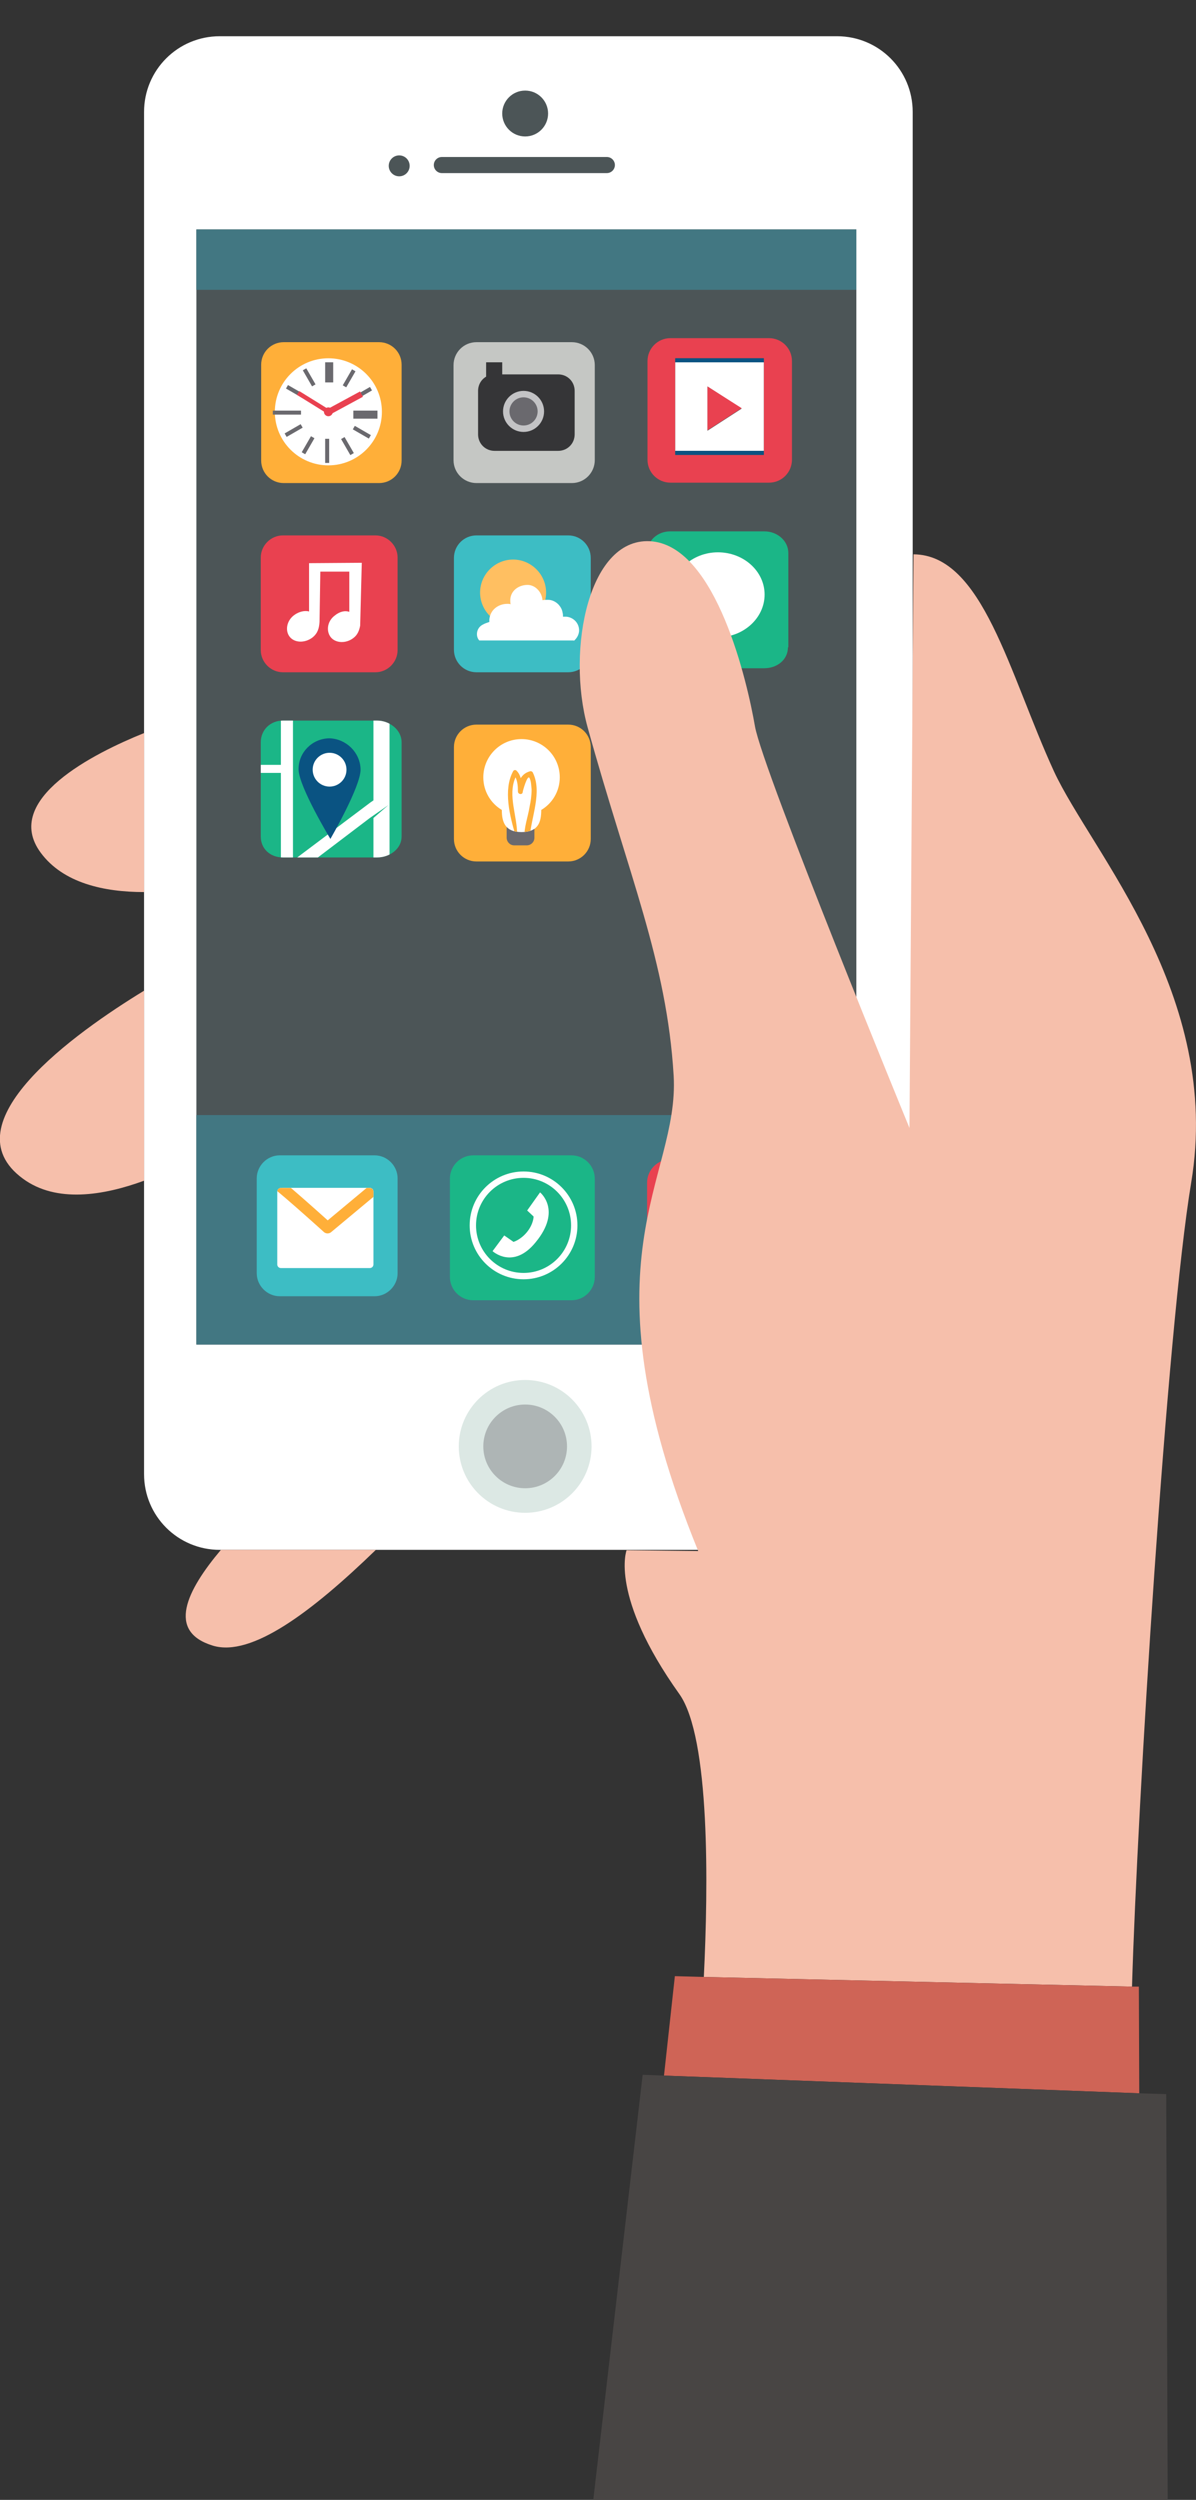 <?xml version="1.0" encoding="utf-8"?>
<!-- Generator: Adobe Illustrator 19.0.0, SVG Export Plug-In . SVG Version: 6.00 Build 0)  -->
<!DOCTYPE svg PUBLIC "-//W3C//DTD SVG 1.1//EN" "http://www.w3.org/Graphics/SVG/1.1/DTD/svg11.dtd">
<svg version="1.1" xmlns="http://www.w3.org/2000/svg" xmlns:xlink="http://www.w3.org/1999/xlink" x="0px" y="0px"
	 viewBox="0 0 297.2 621" enable-background="new 0 0 297.2 621" xml:space="preserve">
<rect x="0" y="0" width="297.2" height="621" fill="#333333" stroke="none"/>
<g id="Background" display="none">
</g>
<g id="Objects">
	<g>
		<g>
			<g>
				<g>
					<g>
						<path fill="#FFFFFF" d="M208,9H54.6c-10.4,0-18.8,8.4-18.8,18.8v154.3v39.5v24.5v47.2v72.9c0,10.4,8.4,18.8,18.8,18.8h0.3
							h38.6H208c10.4,0,18.8-8.4,18.8-18.8V27.8C226.8,17.4,218.4,9,208,9z"/>
						<g>
							<g>
								<circle opacity="0.4" fill="#A8C5BD" cx="130.5" cy="359.3" r="16.5"/>
							</g>
							<circle opacity="0.4" fill="#6A696E" cx="130.5" cy="359.3" r="10.4"/>
						</g>
						<g>
							<path fill="#4C5557" d="M152.8,41c0,1.1-0.9,2-2,2h-41c-1.1,0-2-0.9-2-2l0,0c0-1.1,0.9-2,2-2h41
								C151.9,39,152.8,39.9,152.8,41L152.8,41z"/>
							<circle fill="#4C5557" cx="130.5" cy="28.2" r="5.7"/>
							<circle fill="#4C5557" cx="99.2" cy="41.2" r="2.6"/>
						</g>
						<g>
							<g>
								<rect x="48.8" y="57" fill="#4C5557" width="164" height="277"/>
								<rect x="48.8" y="277" fill="#427782" width="164" height="57"/>
								<rect x="48.8" y="57" fill="#427782" width="164" height="15"/>
							</g>
							<g>
								<g>
									<path fill="#E94150" d="M196.8,318.2c0,3.2-2.6,5.8-5.8,5.8h-24.4c-3.2,0-5.8-2.6-5.8-5.8v-24.4c0-3.2,2.6-5.8,5.8-5.8H191
										c3.2,0,5.8,2.6,5.8,5.8V318.2z"/>
									<path fill="#FFFFFF" d="M187.3,295.2l-14.5,0.1v12.6c-1-0.3-1.9,0-3.1,1c-1.9,1.5-2,4.1-0.8,5.7c1.3,1.6,4.1,1.7,6,0.2
										c1.5-1.2,1.9-3.2,1.9-4.8l0.3-13.9h7.7v12c-2-0.4-2.5-0.1-3.8,0.9c-1.9,1.5-2.3,4.1-1.1,5.7c1.3,1.6,3.9,1.7,5.9,0.2
										c1.1-0.9,1.3-2.1,1.4-3.2L187.3,295.2z"/>
								</g>
								<g>
									<path fill="#1BB687" d="M147.8,317.2c0,3.2-2.6,5.8-5.8,5.8h-24.4c-3.2,0-5.8-2.6-5.8-5.8v-24.4c0-3.2,2.6-5.8,5.8-5.8H142
										c3.2,0,5.8,2.6,5.8,5.8V317.2z"/>
									<g>
										<path fill="#FFFFFF" d="M132.6,302.2c0,0,0,1.8-1.6,3.8c-1.6,2-3.4,2.5-3.4,2.5l-2.3-1.6l-2.9,3.9c0,0,5.1,4.7,10.7-2.2
											c6.6-8,1.1-12.4,1.1-12.4l-3.2,4.5L132.6,302.2z"/>
										<circle fill="none" stroke="#FFFFFF" stroke-width="1.579" stroke-miterlimit="10" cx="130.1" cy="304.4" r="12.6"/>
									</g>
								</g>
								<g>
									<path fill="#3DBDC4" d="M98.8,316.3c0,3.1-2.6,5.7-5.7,5.7H69.5c-3.1,0-5.7-2.6-5.7-5.7v-23.6c0-3.1,2.6-5.7,5.7-5.7h23.6
										c3.1,0,5.7,2.6,5.7,5.7V316.3z"/>
									<g>
										<defs>
											<path id="XMLID_3_" d="M92.8,314.1c0,0.5-0.4,0.9-0.9,0.9H69.8c-0.5,0-0.9-0.4-0.9-0.9v-18.1c0-0.5,0.4-0.9,0.9-0.9h22.1
												c0.5,0,0.9,0.4,0.9,0.9V314.1z"/>
										</defs>
										<use xlink:href="#XMLID_3_"  overflow="visible" fill="#FFFFFF"/>
										<clipPath id="XMLID_2_">
											<use xlink:href="#XMLID_3_"  overflow="visible"/>
										</clipPath>
										
											<path clip-path="url(#XMLID_2_)" fill="#FFFFFF" stroke="#FFAF39" stroke-width="2.79" stroke-linecap="round" stroke-linejoin="round" stroke-miterlimit="10" d="
											M66.8,292.6c0.9,0,14.6,12.4,14.6,12.4l15.6-13"/>
									</g>
								</g>
							</g>
							<g>
								<g>
									<path fill="#FFAF39" d="M99.8,114.4c0,3.1-2.5,5.6-5.6,5.6H70.5c-3.1,0-5.6-2.5-5.6-5.6V90.6c0-3.1,2.5-5.6,5.6-5.6h23.7
										c3.1,0,5.6,2.5,5.6,5.6V114.4z"/>
									<circle fill="#FFFFFF" cx="81.6" cy="102.3" r="13.3"/>
									<circle fill="#E94150" cx="81.6" cy="102.3" r="1.1"/>
									<g>
										<rect x="80.8" y="90" fill="#6A696E" width="2" height="5"/>
										
											<rect x="76.4" y="91.4" transform="matrix(0.866 -0.499 0.499 0.866 -36.524 50.967)" fill="#6A696E" width="1" height="4.6"/>
										
											<rect x="72.8" y="94.9" transform="matrix(0.5 -0.866 0.866 0.5 -47.519 112.113)" fill="#6A696E" width="1" height="4.6"/>
										<rect x="67.8" y="102" fill="#6A696E" width="7" height="1"/>
										
											<rect x="72.5" y="104.6" transform="matrix(-0.5 -0.866 0.866 -0.5 16.895 223.62)" fill="#6A696E" width="1" height="4.6"/>
										
											<rect x="76" y="108.3" transform="matrix(-0.866 -0.5 0.5 -0.866 87.507 244.633)" fill="#6A696E" width="1" height="4.6"/>
										<rect x="80.8" y="109" fill="#6A696E" width="1" height="6"/>
										
											<rect x="85.7" y="108.5" transform="matrix(-0.866 0.5 -0.5 -0.866 216.39 163.662)" fill="#6A696E" width="1" height="4.6"/>
										
											<rect x="89.4" y="105.1" transform="matrix(-0.5 0.866 -0.866 -0.5 227.872 83.218)" fill="#6A696E" width="1" height="4.6"/>
										<rect x="87.8" y="102" fill="#6A696E" width="6" height="2"/>
										
											<rect x="89.7" y="95.3" transform="matrix(0.501 0.866 -0.866 0.501 129.525 -29.304)" fill="#6A696E" width="1" height="4.6"/>
										
											<rect x="86.2" y="91.7" transform="matrix(0.866 0.5 -0.5 0.866 58.672 -30.775)" fill="#6A696E" width="1" height="4.6"/>
									</g>
									
										<rect x="84.8" y="95.3" transform="matrix(-0.476 -0.879 0.879 -0.476 38.259 223.078)" fill="#E94150" width="1.5" height="9.7"/>
									
										<rect x="77.7" y="95.3" transform="matrix(0.527 -0.85 0.85 0.527 -48.165 113.907)" fill="#E94150" width="1.1" height="9.7"/>
								</g>
								<g>
									<g>
										<defs>
											<path id="XMLID_4_" d="M99.8,207.8c0,3.1-3,5.2-6.1,5.2H70.3c-3.1,0-5.5-2.1-5.5-5.2v-23.4c0-3.1,2.4-5.4,5.5-5.4h23.4
												c3.1,0,6.1,2.3,6.1,5.4V207.8z"/>
										</defs>
										<use xlink:href="#XMLID_4_"  overflow="visible" fill="#1BB687"/>
										<clipPath id="XMLID_7_">
											<use xlink:href="#XMLID_4_"  overflow="visible"/>
										</clipPath>
										<polygon clip-path="url(#XMLID_7_)" fill="#FFFFFF" points="92.8,171 92.8,199.3 94.6,197.6 92.1,199.3 72.8,213.8 
											72.8,164 69.8,164 69.8,190 60.8,190 60.8,192 69.8,192 69.8,216.1 59,224.4 60.9,226.8 69.8,220 69.8,220 72.8,220 
											72.8,217.7 91.9,203.2 96.5,200 92.8,203.2 92.8,222 96.8,222 96.8,171 										"/>
									</g>
									<g>
										<path fill="#0A5382" d="M89.6,191.1c0.1,4.2-7.5,17.3-7.5,17.3s-7.8-12.9-7.9-17.2c-0.1-4.2,3.3-7.7,7.6-7.8
											C86,183.5,89.5,186.9,89.6,191.1z"/>
										<circle fill="#FFFFFF" cx="81.9" cy="191.2" r="4.2"/>
									</g>
								</g>
								<g>
									<g>
										<defs>
											<path id="XMLID_6_" d="M195.8,160.8c0,3.1-2.7,5.2-5.9,5.2h-23.4c-3.1,0-5.7-2.1-5.7-5.2v-23.4c0-3.1,2.6-5.4,5.7-5.4
												H190c3.1,0,5.9,2.3,5.9,5.4V160.8z"/>
										</defs>
										<use xlink:href="#XMLID_6_"  overflow="visible" fill="#1BB687"/>
										<clipPath id="XMLID_8_">
											<use xlink:href="#XMLID_6_"  overflow="visible"/>
										</clipPath>
									</g>
									<g>
										<path fill="#FFFFFF" d="M190,147.7c0,5.8-5.2,10.6-11.6,10.6c-3,0-5.6-1-7.7-2.6c-2.4-1.9-3.9-4.8-3.9-7.9
											c0-5.8,5.2-10.6,11.6-10.6C184.8,137.2,190,141.9,190,147.7z"/>
										<path fill="#FFFFFF" d="M172.4,152.2c0,0-2.4,7-5.7,7.6c-3.3,0.6,9.3,0.3,11.1-4.5"/>
									</g>
								</g>
								<g>
									<path fill="#C5C7C4" d="M147.8,114.3c0,3.1-2.5,5.7-5.7,5.7h-23.7c-3.1,0-5.7-2.5-5.7-5.7V90.7c0-3.1,2.5-5.7,5.7-5.7h23.7
										c3.1,0,5.7,2.5,5.7,5.7V114.3z"/>
									<path fill="#353537" d="M142.8,107.9c0,2.3-1.8,4.1-4.1,4.1h-15.8c-2.3,0-4.1-1.8-4.1-4.1V97.1c0-2.3,1.8-4.1,4.1-4.1h15.8
										c2.3,0,4.1,1.8,4.1,4.1V107.9z"/>
									<circle fill="#C3C3C5" cx="130.1" cy="102.2" r="5.1"/>
									<circle fill="#6A696E" cx="130.1" cy="102.2" r="3.5"/>
									<rect x="120.8" y="90" fill="#353537" width="4" height="5"/>
								</g>
								<g>
									<path fill="#E94150" d="M98.8,161.5c0,3-2.5,5.5-5.5,5.5h-23c-3,0-5.5-2.5-5.5-5.5v-23c0-3,2.5-5.5,5.5-5.5h23
										c3,0,5.5,2.5,5.5,5.5V161.5z"/>
									<path fill="#FFFFFF" d="M89.9,139.8l-13.1,0.1v12c-1-0.3-2.5,0-3.7,0.9c-1.9,1.4-2.3,3.9-1.1,5.4c1.2,1.5,3.7,1.6,5.6,0.2
										c1.4-1.1,1.7-2.4,1.8-3.9l0.2-12.5h7.2v10c-1-0.4-2.4-0.1-3.6,0.9c-1.9,1.4-2.2,3.9-1,5.4c1.2,1.5,3.8,1.6,5.6,0.2
										c1.1-0.8,1.5-2,1.7-3.1L89.9,139.8z"/>
								</g>
								<g>
									<path fill="#3DBDC4" d="M146.8,161.4c0,3.1-2.5,5.6-5.6,5.6h-22.8c-3.1,0-5.6-2.5-5.6-5.6v-22.8c0-3.1,2.5-5.6,5.6-5.6
										h22.8c3.1,0,5.6,2.5,5.6,5.6V161.4z"/>
									<g>
										<path fill="#FFBF61" d="M135.7,147.2c0,4.5-3.7,8.2-8.2,8.2c-4.5,0-8.2-3.7-8.2-8.2c0-4.5,3.7-8.2,8.2-8.2
											C132,139,135.7,142.7,135.7,147.2z"/>
										<path fill="#FFFFFF" d="M142.6,159.2c0.7-0.6,1.2-1.4,1.3-2.4c0.1-1.9-1.3-3.4-3.1-3.6c-0.3,0-0.6,0-0.9,0
											c0-0.3,0-0.7-0.1-1c-0.1-0.7-0.4-1.3-0.9-1.9c-0.7-0.8-1.7-1.3-2.7-1.3c-0.5,0-0.9,0-1.4,0.1c-0.1-1.9-1.7-3.8-3.7-3.8
											c-2.2,0-4.2,1.4-4.3,3.7c0,0.4,0,0.8,0.1,1.1c-0.3-0.1-0.5-0.1-0.8-0.1c-2.3,0-4.3,1.5-4.5,3.9c0,0.2,0,0.4,0,0.6
											c-0.6,0.2-1.2,0.4-1.7,0.7c-1.5,0.8-1.8,2.8-0.8,3.9H142.6z"/>
									</g>
								</g>
								<g>
									<path fill="#FFAF39" d="M146.8,208.4c0,3.1-2.5,5.6-5.6,5.6h-22.8c-3.1,0-5.6-2.5-5.6-5.6v-22.8c0-3.1,2.5-5.6,5.6-5.6
										h22.8c3.1,0,5.6,2.5,5.6,5.6V208.4z"/>
									<path fill="#6A696E" d="M132.8,208.1c0,1.1-0.9,1.9-1.9,1.9h-3.1c-1.1,0-1.9-0.9-1.9-1.9v-5.1c0-1.1,0.9-1.9,1.9-1.9h3.1
										c1.1,0,1.9,0.9,1.9,1.9V208.1z"/>
									<g>
										<defs>
											<path id="XMLID_5_" d="M139.1,193.1c0-5.3-4.3-9.5-9.5-9.5c-5.3,0-9.5,4.3-9.5,9.5c0,3.5,1.9,6.5,4.6,8.1
												c0,3,0.8,5.5,4.9,5.5c4.1,0,4.9-2.4,4.9-5.5C137.2,199.6,139.1,196.6,139.1,193.1z"/>
										</defs>
										<use xlink:href="#XMLID_5_"  overflow="visible" fill="#FFFFFF"/>
										<clipPath id="XMLID_9_">
											<use xlink:href="#XMLID_5_"  overflow="visible"/>
										</clipPath>
										<path clip-path="url(#XMLID_9_)" fill="#FFAF39" d="M132.4,191.9c-0.1-0.2-0.4-0.4-0.7-0.3c-1.1,0.3-1.8,0.9-2.3,1.7
											c-0.2-0.7-0.5-1.3-1-1.8c-0.2-0.3-0.7-0.3-0.9,0.1c-2.5,4.6-0.8,11.2,0.6,15.9c0.1,0.2,0.4,0.2,0.4,0
											c0.1-4.7-2.4-9.9-0.4-14.4c0.5,1,0.6,2.2,0.6,3.5c0,0.8,1.2,0.9,1.2,0.1c0-0.2,1.2-4.5,1.7-3.4c0.4,0.8,0.4,1.9,0.5,2.8
											c0,1.5-0.2,2.9-0.5,4.3c-0.4,2.5-1.4,5.1-1.3,7.7c0,0.8,1.2,1,1.3,0.1C132,202.9,134.8,196.8,132.4,191.9z"/>
									</g>
								</g>
								<g>
									<path fill="#E94150" d="M196.8,89.7c0-3.2-2.6-5.7-5.7-5.7h-24.5c-3.2,0-5.7,2.6-5.7,5.7v24.5c0,3.2,2.6,5.7,5.7,5.7h24.5
										c3.2,0,5.7-2.6,5.7-5.7V89.7z M189.8,90.8v0.5v19.8v1v0.9h-22v-0.9v-1V91.3v-0.5V89h22V90.8z"/>
									<path fill="#FFFFFF" d="M167.8,112h22V90h-22V112z M175.8,96l8.5,5.5l-8.5,5.5V96z"/>
									<polygon fill="#0A5382" points="167.8,90.8 167.8,90 189.8,90 189.8,90.8 189.8,89 167.8,89 									"/>
									<polygon fill="#0A5382" points="167.8,112.1 167.8,113 189.8,113 189.8,112.1 189.8,112 167.8,112 									"/>
									<polygon fill="#E94150" points="175.8,96 175.8,106.9 184.3,101.4 									"/>
								</g>
							</g>
						</g>
					</g>
					<g>
						<g>
							<path fill="#F6BFAB" d="M52.9,408.8c9.6,2.9,24.6-8.4,40.5-23.8H54.9C46.3,395.2,41.4,405.3,52.9,408.8z"/>
							<path fill="#F6BFAB" d="M10.1,211.8c5.6,7.6,15.8,9.8,25.7,9.8v-39.5C23.4,187.1,0.4,198.6,10.1,211.8z"/>
							<path fill="#F6BFAB" d="M5.7,292.8c8.3,6.1,20,4.2,30.1,0.5v-47.2C18.6,256.6-13,279.1,5.7,292.8z"/>
						</g>
						<g>
							<path fill="#F6BFAB" d="M261.9,191.6c-11.2-24.4-17.7-53.8-34.9-53.9l-1,142.5c0,0-36.5-88.8-38.4-99.8
								c-1.9-11-9.5-44.1-25.4-45.9c-15.9-1.7-21.5,26.9-16.2,46.1c10.2,36.9,19.7,58.2,21.4,86.6c1.5,26.1-23.7,45,6.1,118.1
								l-17.8-0.2c0,0-4.3,11.3,13.1,35.7c7.7,10.8,7.2,47.9,6.1,70.3l106.4,2.4c1.3-44.6,8.6-162.9,14.7-199.7
								C303.8,247.1,271.2,211.7,261.9,191.6z"/>
							<polygon fill="#CF6456" points="167.7,490.9 165,515.6 283.1,520 283,493.5 281.3,493.5 174.9,491.1 							"/>
							<polygon fill="#484544" points="159.7,515.4 147.1,623.8 290.2,630 289.8,520.2 283.1,520 165,515.6 							"/>
						</g>
					</g>
				</g>
			</g>
		</g>
	</g>
</g>
</svg>
